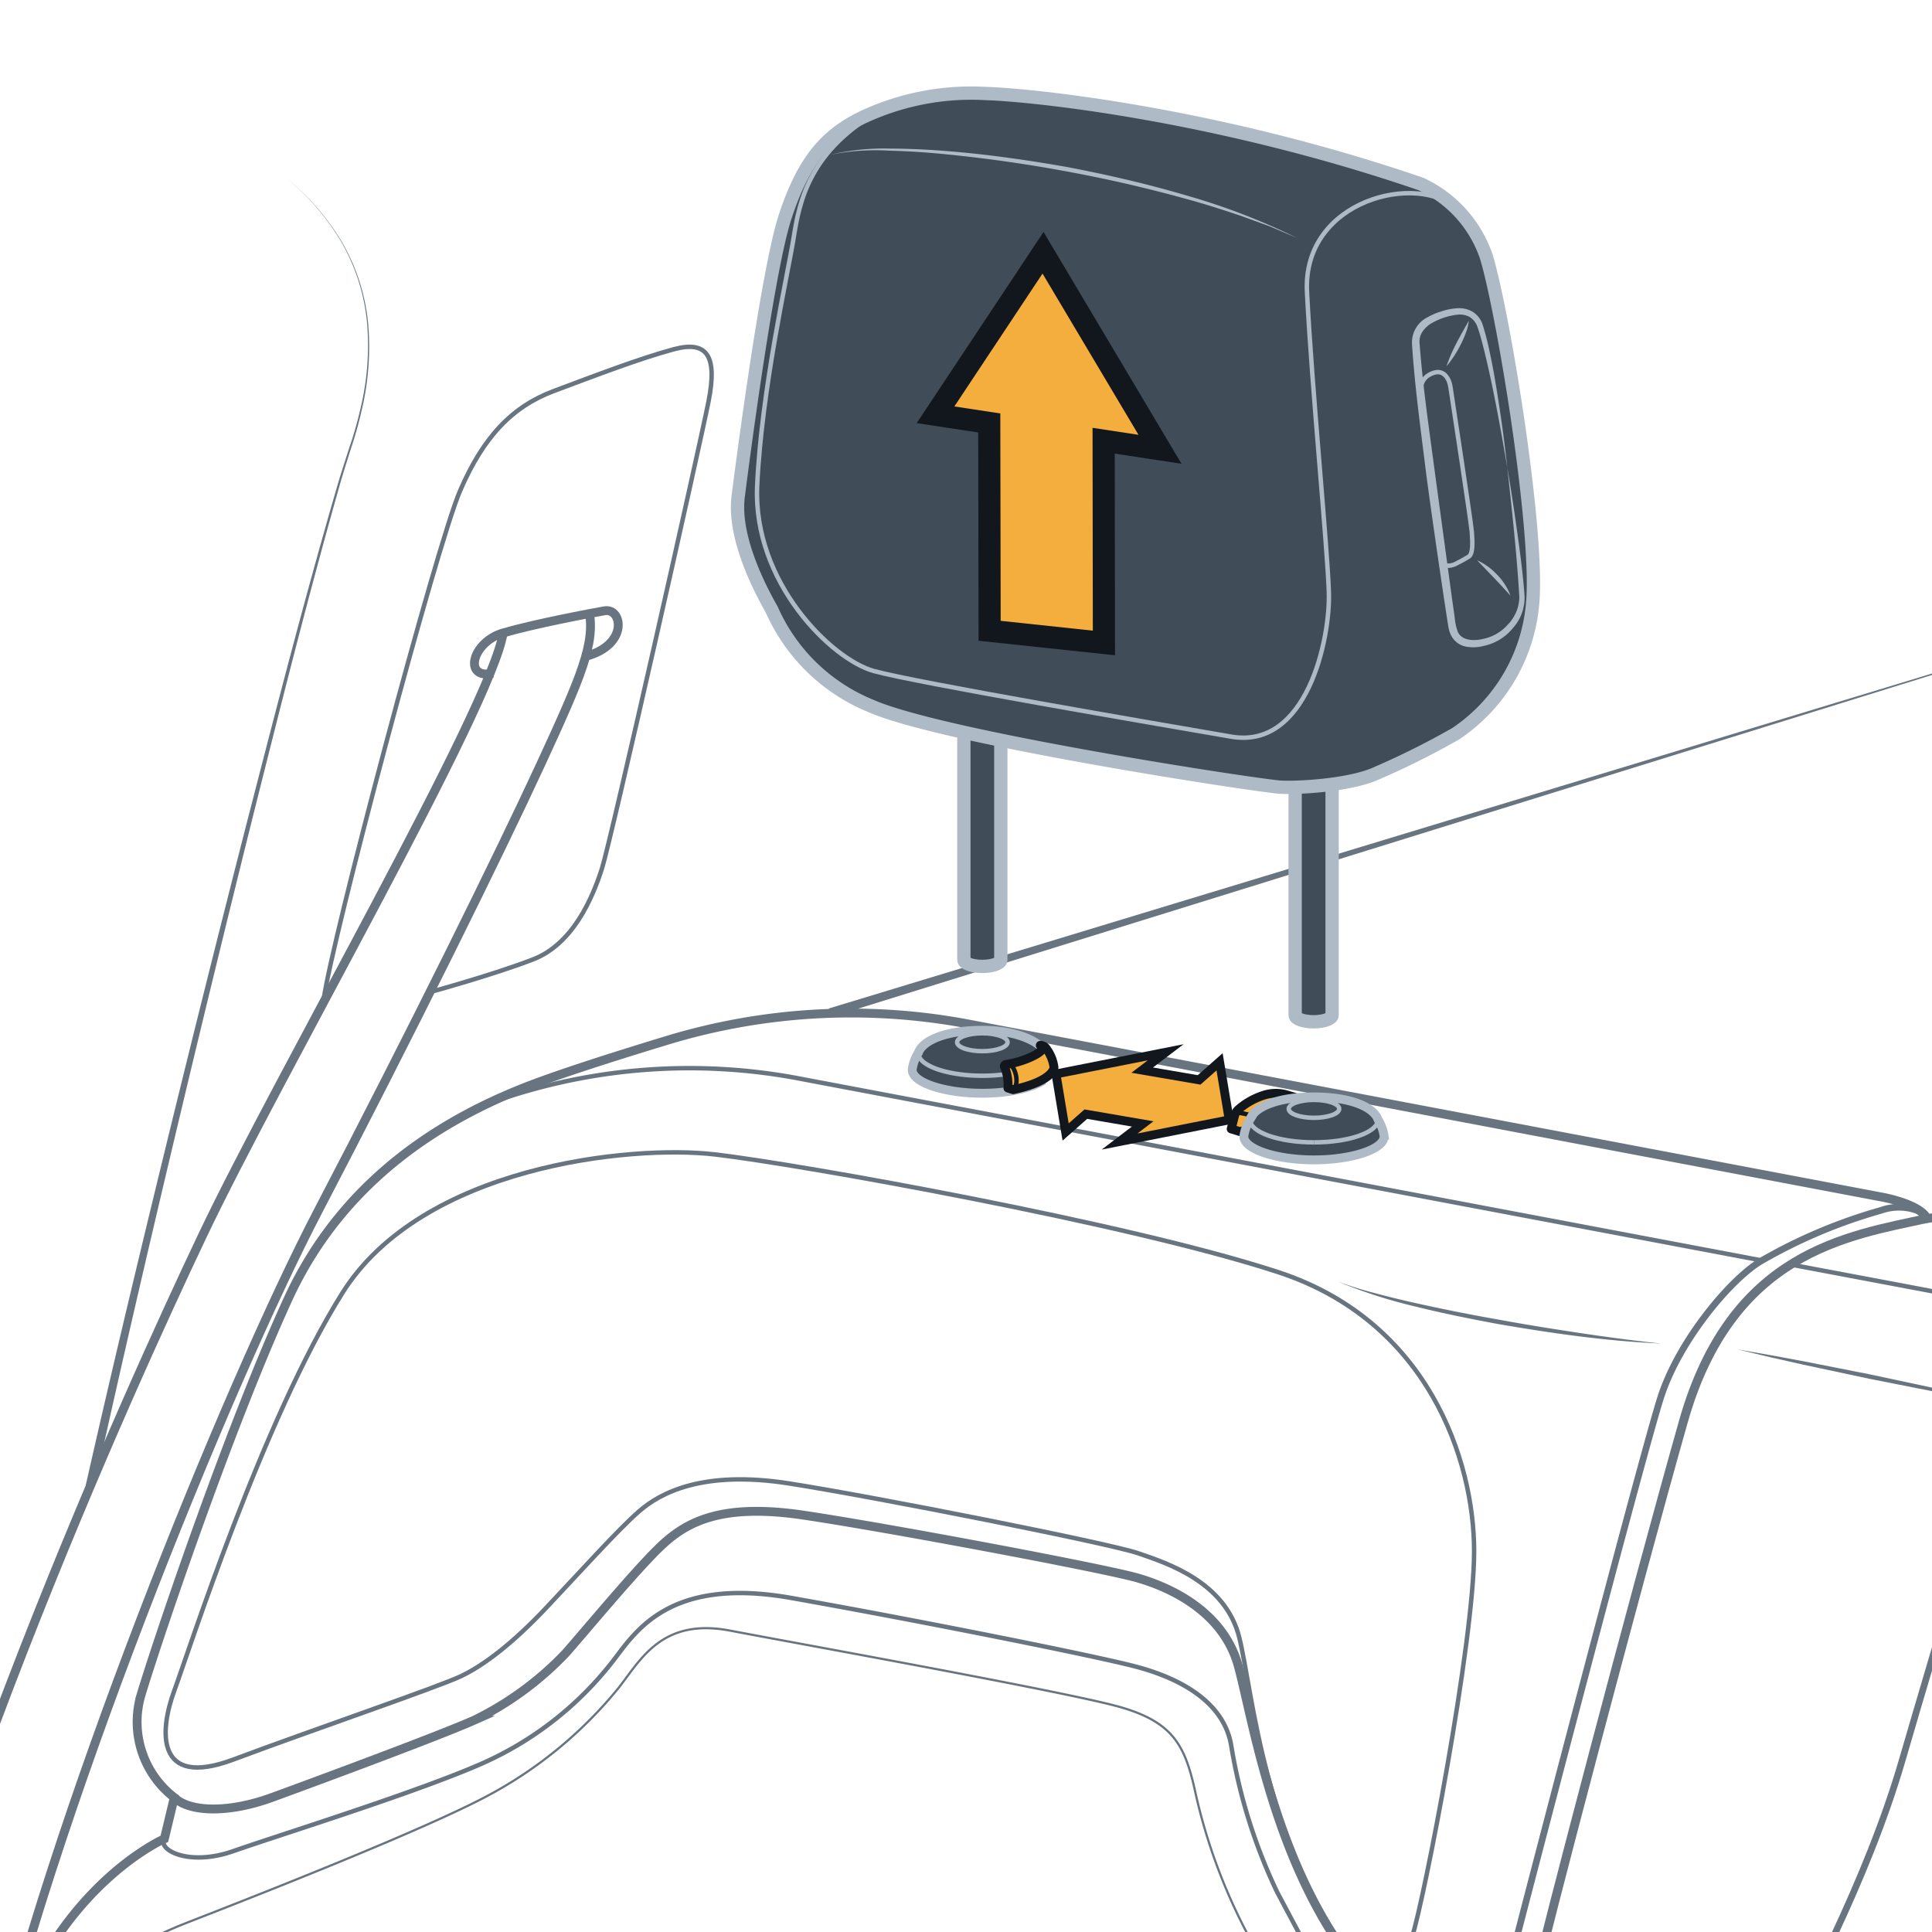 <svg xmlns="http://www.w3.org/2000/svg" width="218" height="218" viewBox="0 0 218 218"><g id="aa8cf3a6-84f5-47e0-841b-cf3c952e75e1" data-name="illustration"><path d="M244.941,141.5s-11.371-2.237-16.963-3.542a29.689,29.689,0,0,0-10.533-.466c-.838-1.678-5.126-2.423-5.126-2.423L109.361,115.563a71.374,71.374,0,0,0-34,1.8c-5.309,1.611-10.763,3.341-14.593,4.746-10.159,3.728-21.9,10.626-28.241,24.42s-14.354,37.282-16.591,44.646a10.77,10.77,0,0,0,3.728,11.651l-1.118,4.66S6.986,212.522,1.394,228.74s-8.762,25.682-8.762,25.682" style="fill:none;stroke:#687581;stroke-miterlimit:10"/><path d="M19.662,202.829c1.8,1.7,6.229,1.739,11,0s18.844-6.95,22.835-8.723A36,36,0,0,0,63.8,186.568c1.884-2.106,8.2-9.754,10.973-12.3s6.651-4.655,15.741-3.325,33.919,5.986,37.8,7.094,9.755,3.88,11.418,9.976,4.1,22.391,13.191,33.809c4.1,4.988,8.867,8.978,12.747,9.754s6.54,1.441,6.54,1.441l2.771,1.885" style="fill:none;stroke:#687581;stroke-miterlimit:10"/><path d="M217.445,137.491c-8.989,1.967-22.069,3.741-27.5,22.917s-15.851,58.86-16.737,63.072-.666,7.76,2.549,10.2l-1.441,5.875s-3.88-.222-6.207,5.986-3.215,8.883-3.215,8.883" style="fill:none;stroke:#687581;stroke-miterlimit:10"/><path d="M172.209,233.013c-4.1-3.1-2.55-8.535-1.774-11.639s14.854-57.2,16.969-63.737,8.06-13.5,11.408-15.408a58.989,58.989,0,0,1,13.424-5.653,6.032,6.032,0,0,1,4.644.246" style="fill:none;stroke:#687581;stroke-miterlimit:10;stroke-width:0.75px"/><path d="M152.922,221.818c2.664,3,5.1.775,6.429-3.326s6.983-33.143,6.983-43.452-5.21-25.938-22.059-31.48-54.093-12.194-63.626-13.3-33.032,1.33-42.011,15.629S21.3,186.347,19.662,190.78s-2.2,11.085,6.672,7.76,23.167-8.2,25.717-9.422,5.764-3.658,9.533-7.649,8.2-8.914,10.53-10.941,7.094-4.688,16.96-3.136,36.136,6.761,39.35,7.87,9.866,3.214,11.418,9.533S142.5,207.629,152.922,221.818Z" style="fill:none;stroke:#687581;stroke-miterlimit:10;stroke-width:0.5px"/><path d="M150.982,144.613a43.257,43.257,0,0,0,4.434,1.37c1.493.4,3,.758,4.509,1.095,3.021.667,6.056,1.278,9.1,1.807,3.043.567,6.1,1.052,9.161,1.513s6.13.873,9.213,1.2c-3.1-.141-6.188-.429-9.265-.817s-6.141-.873-9.2-1.4c-3.048-.572-6.092-1.177-9.1-1.927A56.39,56.39,0,0,1,150.982,144.613Z" style="fill:#687581"/><path d="M196.041,152.261q3.769.635,7.521,1.351l7.494,1.48,7.47,1.595q3.732.817,7.444,1.726-3.77-.633-7.521-1.35l-7.494-1.481-7.47-1.595Q199.753,153.168,196.041,152.261Z" style="fill:#687581"/><path d="M18.544,207.489c-.775,1.245,2.761,3.149,7.793,1.381s20.807-6.664,28.15-9.927a38.285,38.285,0,0,0,14.28-11.016c2.583-3.128,5.983-10.2,20.535-7.616s34.27,6.528,38.894,7.752,9.927,3.808,10.743,8.976a61.347,61.347,0,0,0,5.168,16.455c2.176,4.08,6.527,12.375,8.295,14.823s7.616,7.616,11.832,8.84a35.812,35.812,0,0,1,5.521,1.9l2.491,1.075" style="fill:none;stroke:#687581;stroke-miterlimit:10;stroke-width:0.5px"/><path d="M202.176,239.468c-1.088-1.9-2.72-5.439-.952-9.383s9.336-17.407,13.439-31.55,9.412-31.411,10.36-35.767,8.839-14.144,21.622-18.155" style="fill:none;stroke:#687581;stroke-miterlimit:10;stroke-width:0.75px"/><line x1="202.052" y1="142.688" x2="236.863" y2="149.253" style="fill:none;stroke:#687581;stroke-miterlimit:10;stroke-width:0.5px"/><path d="M198.812,142.229,90.616,121.78a66.339,66.339,0,0,0-35.922,2.9" style="fill:none;stroke:#687581;stroke-miterlimit:10;stroke-width:0.5px"/><path d="M-1.974,254.422s7.133-20.952,8.831-25.368,5.548-8.718,14.266-12.114S47.5,206.6,54.863,202.713a48.358,48.358,0,0,0,14.945-12.267c2.491-3.171,4.869-7.923,12.568-6.453s37.929,6.905,43.93,8.6,7.36,4.3,8.492,9.284a63.807,63.807,0,0,0,6.68,17.663c3.51,6,8.718,17.029,8.718,17.029s4.416,6.289,3.4,12.069-1.472,8.038-1.472,8.038" style="fill:none;stroke:#687581;stroke-miterlimit:10;stroke-width:0.25px"/><path d="M104.718,48.9c1.351-6.075,2.844-12.106,4.525-18.092q1.253-4.489,2.735-8.912a61.155,61.155,0,0,1,3.5-8.628,61,61,0,0,0-3.266,8.7q-1.368,4.447-2.49,8.964c-1.516,6.014-2.846,12.08-4.028,18.161Z" style="fill:#687581"/><path d="M32.263,20.047A27.623,27.623,0,0,1,38.576,27.3a22.585,22.585,0,0,1,2.958,9.134,30.55,30.55,0,0,1-.665,9.616,44.73,44.73,0,0,1-1.3,4.658c-.479,1.535-.975,3.063-1.4,4.614-3.515,12.381-6.634,24.876-9.77,37.361q-4.666,18.738-9.122,37.528c-2.967,12.527-5.88,25.067-8.636,37.638l-.976-.216c2.84-12.563,5.835-25.087,8.885-37.6s6.176-25,9.369-37.475c3.218-12.467,6.418-24.94,10.016-37.308.439-1.548.948-3.079,1.437-4.613a44.037,44.037,0,0,0,1.325-4.63,30.385,30.385,0,0,0,.722-9.564,22.51,22.51,0,0,0-2.889-9.116A27.633,27.633,0,0,0,32.263,20.047Z" style="fill:#687581"/><path d="M36.519,112.806c.881-6.605,12.77-51.387,15.411-57.47S57.8,45.878,62.5,44.117s9.687-3.669,13.5-4.7,4.964.734,3.95,5.871S68.956,94.753,67.928,97.982,64.7,106.5,60.15,108.256s-11.631,3.688-11.631,3.688" style="fill:none;stroke:#687581;stroke-miterlimit:10;stroke-width:0.5px"/><path d="M55.6,75.973c-3.376.727-2.349-3.529,1.174-4.556s9.938-2.238,11.448-2.5c2-.342,2.748,3.84-2.134,5.144" style="fill:none;stroke:#687581;stroke-miterlimit:10"/><path d="M56.774,71.417c-1.321,8.366-25.392,50.025-33.9,67.943S-8.98,208.8-18.373,253.413" style="fill:none;stroke:#687581;stroke-miterlimit:10"/><path d="M66.461,68.887c.734,3.7-.881,7.449-5.431,17.318s-14.824,30.7-25.1,50.371S5.444,205.915-1.548,237.3" style="fill:none;stroke:#687581;stroke-miterlimit:10"/><polygon points="93.52 113.793 241.412 68.887 93.813 114.749 93.52 113.793" style="fill:#687581"/><path d="M112.928,77.073v31.234c0,.4-.94.74-2.09.74s-2.08-.34-2.08-.74V77.252" style="fill:#404d59;stroke:#aebbc7;stroke-miterlimit:10;stroke-width:1.5px"/><path d="M150.31,83.321v31.234c0,.4-.94.74-2.09.74s-2.08-.34-2.08-.74V83.5" style="fill:#404d59;stroke:#aebbc7;stroke-miterlimit:10;stroke-width:1.5px"/><path d="M83.3,55.97s3.127-24.848,5.266-31.43,4.772-9.38,8.886-11.354a28.87,28.87,0,0,1,13.823-2.633c5.266.164,26,2.3,49.037,10.2a14,14,0,0,1,7.405,8.228c1.81,5.924,5.76,29.62,5.266,38.506a19.736,19.736,0,0,1-8.721,15.3,89.39,89.39,0,0,1-8.886,4.443c-2.8,1.317-8.557,1.708-10.861,1.594s-38.012-5.543-46.24-9.163a20.817,20.817,0,0,1-11.19-10.861C86.261,67.324,82.641,60.965,83.3,55.97Z" style="fill:#404d59;stroke:#aebbc7;stroke-miterlimit:10;stroke-width:1.5px"/><path d="M93.666,17.464a26.1,26.1,0,0,1,6.712-.7c2.257.009,4.513.116,6.76.307,4.5.368,8.966,1.017,13.407,1.8,4.429.854,8.832,1.861,13.16,3.136a74.671,74.671,0,0,1,12.619,4.83l-3.108-1.32-3.172-1.153c-2.132-.717-4.272-1.406-6.445-1.987q-6.5-1.791-13.145-3.015-6.631-1.24-13.35-1.915-3.354-.356-6.728-.445A25.983,25.983,0,0,0,93.666,17.464Z" style="fill:#aebbc7"/><path d="M164.466,23.668c-4.338-4.3-17.516-1.185-16.99,9.264.546,10.858,2.3,28.633,2.468,33.9S147.476,84.6,138.919,83.121,103.375,77.033,98.6,75.716s-13.658-10.037-13.164-20.9,3.455-23.861,4.114-27.974,1.719-9.956,10.157-14.6" style="fill:none;stroke:#aebbc7;stroke-miterlimit:10;stroke-width:0.5px"/><path d="M170.075,52.754c.418,2.411.782,4.83,1.119,7.254s.664,4.844.834,7.309a5.144,5.144,0,0,1-1.331,3.571,5.751,5.751,0,0,1-3.274,1.993,4.592,4.592,0,0,1-1.994.084,2.4,2.4,0,0,1-1.7-1.281,3.438,3.438,0,0,1-.307-1l-.144-.911L163,67.961c-.72-4.84-1.433-9.679-2.077-14.53-.6-4.864-1.277-9.686-1.6-14.624l.008.069a3.175,3.175,0,0,1,1.774-3.093,7.845,7.845,0,0,1,1.587-.664,6.752,6.752,0,0,1,1.692-.333,3.036,3.036,0,0,1,1.775.384,2.773,2.773,0,0,1,1.127,1.424,32.235,32.235,0,0,1,.823,3.215c.465,2.139.8,4.3,1.128,6.456s.6,4.321.843,6.489c-.746-4.3-1.5-8.594-2.516-12.821-.257-1.038-.528-2.14-.873-3.1a2.122,2.122,0,0,0-.881-1.078,2.346,2.346,0,0,0-1.381-.246,7.58,7.58,0,0,0-2.907.968,3.164,3.164,0,0,0-1.036.979,1.988,1.988,0,0,0-.31,1.247l.006.045,0,.024c.362,4.821,1.085,9.689,1.723,14.525l1.975,14.532.261,1.813a6.124,6.124,0,0,0,.354,1.654c.409.922,1.653,1.073,2.76.814a5.057,5.057,0,0,0,2.919-1.675,4.513,4.513,0,0,0,1.26-3.1C171.147,62.491,170.61,57.611,170.075,52.754Z" style="fill:#aebbc7"/><path d="M160.321,44.752c-.171-1.5.339-2.328,1.476-2.692s1.729.683,1.865,1.592,2.32,15.194,2.411,16.376.141,2.457-.339,2.775-1.571.864-1.571.864-1.253.569-1.39-.405" style="fill:none;stroke:#aebbc7;stroke-miterlimit:10;stroke-width:0.5px"/><path d="M166.664,63.212a7.192,7.192,0,0,1,2.27,1.64,6.69,6.69,0,0,1,1.506,2.363l-.934-1.024-.933-.994Z" style="fill:#aebbc7"/><path d="M163.211,41.333a19.074,19.074,0,0,1,1.144-2.635c.433-.85.911-1.659,1.379-2.506a5.324,5.324,0,0,1-.352,1.413,11.793,11.793,0,0,1-.583,1.321A12.407,12.407,0,0,1,163.211,41.333Z" style="fill:#aebbc7"/><polygon points="107.686 45.862 117.635 30.868 128.464 49.063 123.279 48.274 123.311 71.16 112.913 70.051 112.871 46.651 107.686 45.862" style="fill:none;stroke:#12171d;stroke-miterlimit:10;stroke-width:5px"/><polygon points="107.686 45.862 117.635 30.868 128.464 49.063 123.279 48.274 123.311 71.16 112.913 70.051 112.871 46.651 107.686 45.862" style="fill:#f4ae3d"/><polygon points="138.128 125.965 137.267 120.783 135.485 122.358 135.451 122.385 127.664 121.047 129.507 119.645 119.726 121.577 120.587 126.758 122.368 125.183 130.154 126.521 128.347 127.897 138.128 125.965" style="fill:none;stroke:#12171d;stroke-miterlimit:10;stroke-width:2px"/><polygon points="138.128 125.965 137.267 120.783 135.485 122.358 135.451 122.385 127.664 121.047 129.507 119.645 119.726 121.577 120.587 126.758 122.368 125.183 130.154 126.521 128.347 127.897 138.128 125.965" style="fill:#f4ae3d"/><path d="M139.876,127.676l-.953-.294.378-1.473a1.426,1.426,0,0,1,.416-.7,8.058,8.058,0,0,1,2.818-1.606,4.371,4.371,0,0,1,2.632-.066l1.014.3-3.141,3.241Z" style="fill:#f4ae3d;stroke:#12171d;stroke-linecap:round;stroke-linejoin:round"/><path d="M139.4,125.527a7.684,7.684,0,0,1,2.46.6" style="fill:none;stroke:#12171d;stroke-miterlimit:10;stroke-width:0.5px"/><path d="M148.265,130.879c4.36,0,8.176-1.281,7.893-2.8a4.872,4.872,0,0,0-.661-1.743c-.523-1.478-3.239-2.563-7.232-2.563s-6.709,1.085-7.232,2.563a4.872,4.872,0,0,0-.661,1.743c-.283,1.521,3.533,2.8,7.893,2.8" style="fill:#404d59;stroke:#aebbc7;stroke-miterlimit:10"/><ellipse cx="148.264" cy="125.119" rx="2.849" ry="1.011" style="fill:none;stroke:#aebbc7;stroke-miterlimit:10;stroke-width:0.5px"/><path d="M148.264,128.9c-3.993,0-7.23-1.149-7.23-2.566" style="fill:none;stroke:#aebbc7;stroke-miterlimit:10;stroke-width:0.5px"/><path d="M148.266,128.9c3.993,0,7.23-1.149,7.23-2.566" style="fill:none;stroke:#aebbc7;stroke-miterlimit:10;stroke-width:0.5px"/><path d="M117.717,118.341c-.026-.026-.048-.051-.077-.076-1.049-1.05-3.394-2.012-6.8-2.012-3.993,0-6.709,1.086-7.232,2.563a4.861,4.861,0,0,0-.66,1.743c-.284,1.521,3.532,2.8,7.892,2.8,3,0,5.609-.6,6.942-1.471l.011,0" style="fill:#404d59;stroke:#aebbc7;stroke-miterlimit:10"/><ellipse cx="110.843" cy="117.601" rx="2.849" ry="1.011" style="fill:none;stroke:#aebbc7;stroke-miterlimit:10;stroke-width:0.5px"/><path d="M113.657,121.183a19.072,19.072,0,0,1-2.814.2c-3.993,0-7.23-1.149-7.23-2.566" style="fill:none;stroke:#aebbc7;stroke-miterlimit:10;stroke-width:0.5px"/><path d="M117.382,117.952c1.191.535-1.974,1.922-3.868,2.149a.206.206,0,0,0-.156.311,5.153,5.153,0,0,1,.37,2.359l.6.185c4.629-1,4.6-2.517,4.6-2.517a4.471,4.471,0,0,0-.853-2.1.817.817,0,0,0-.69-.384" style="fill:#f4ae3d;stroke:#12171d;stroke-linecap:round;stroke-linejoin:round"/><path d="M113.267,120.29l.571-.138c.578-.128,1.326,2.042.484,2.8" style="fill:none;stroke:#12171d;stroke-miterlimit:10;stroke-width:0.5px"/></g></svg>
